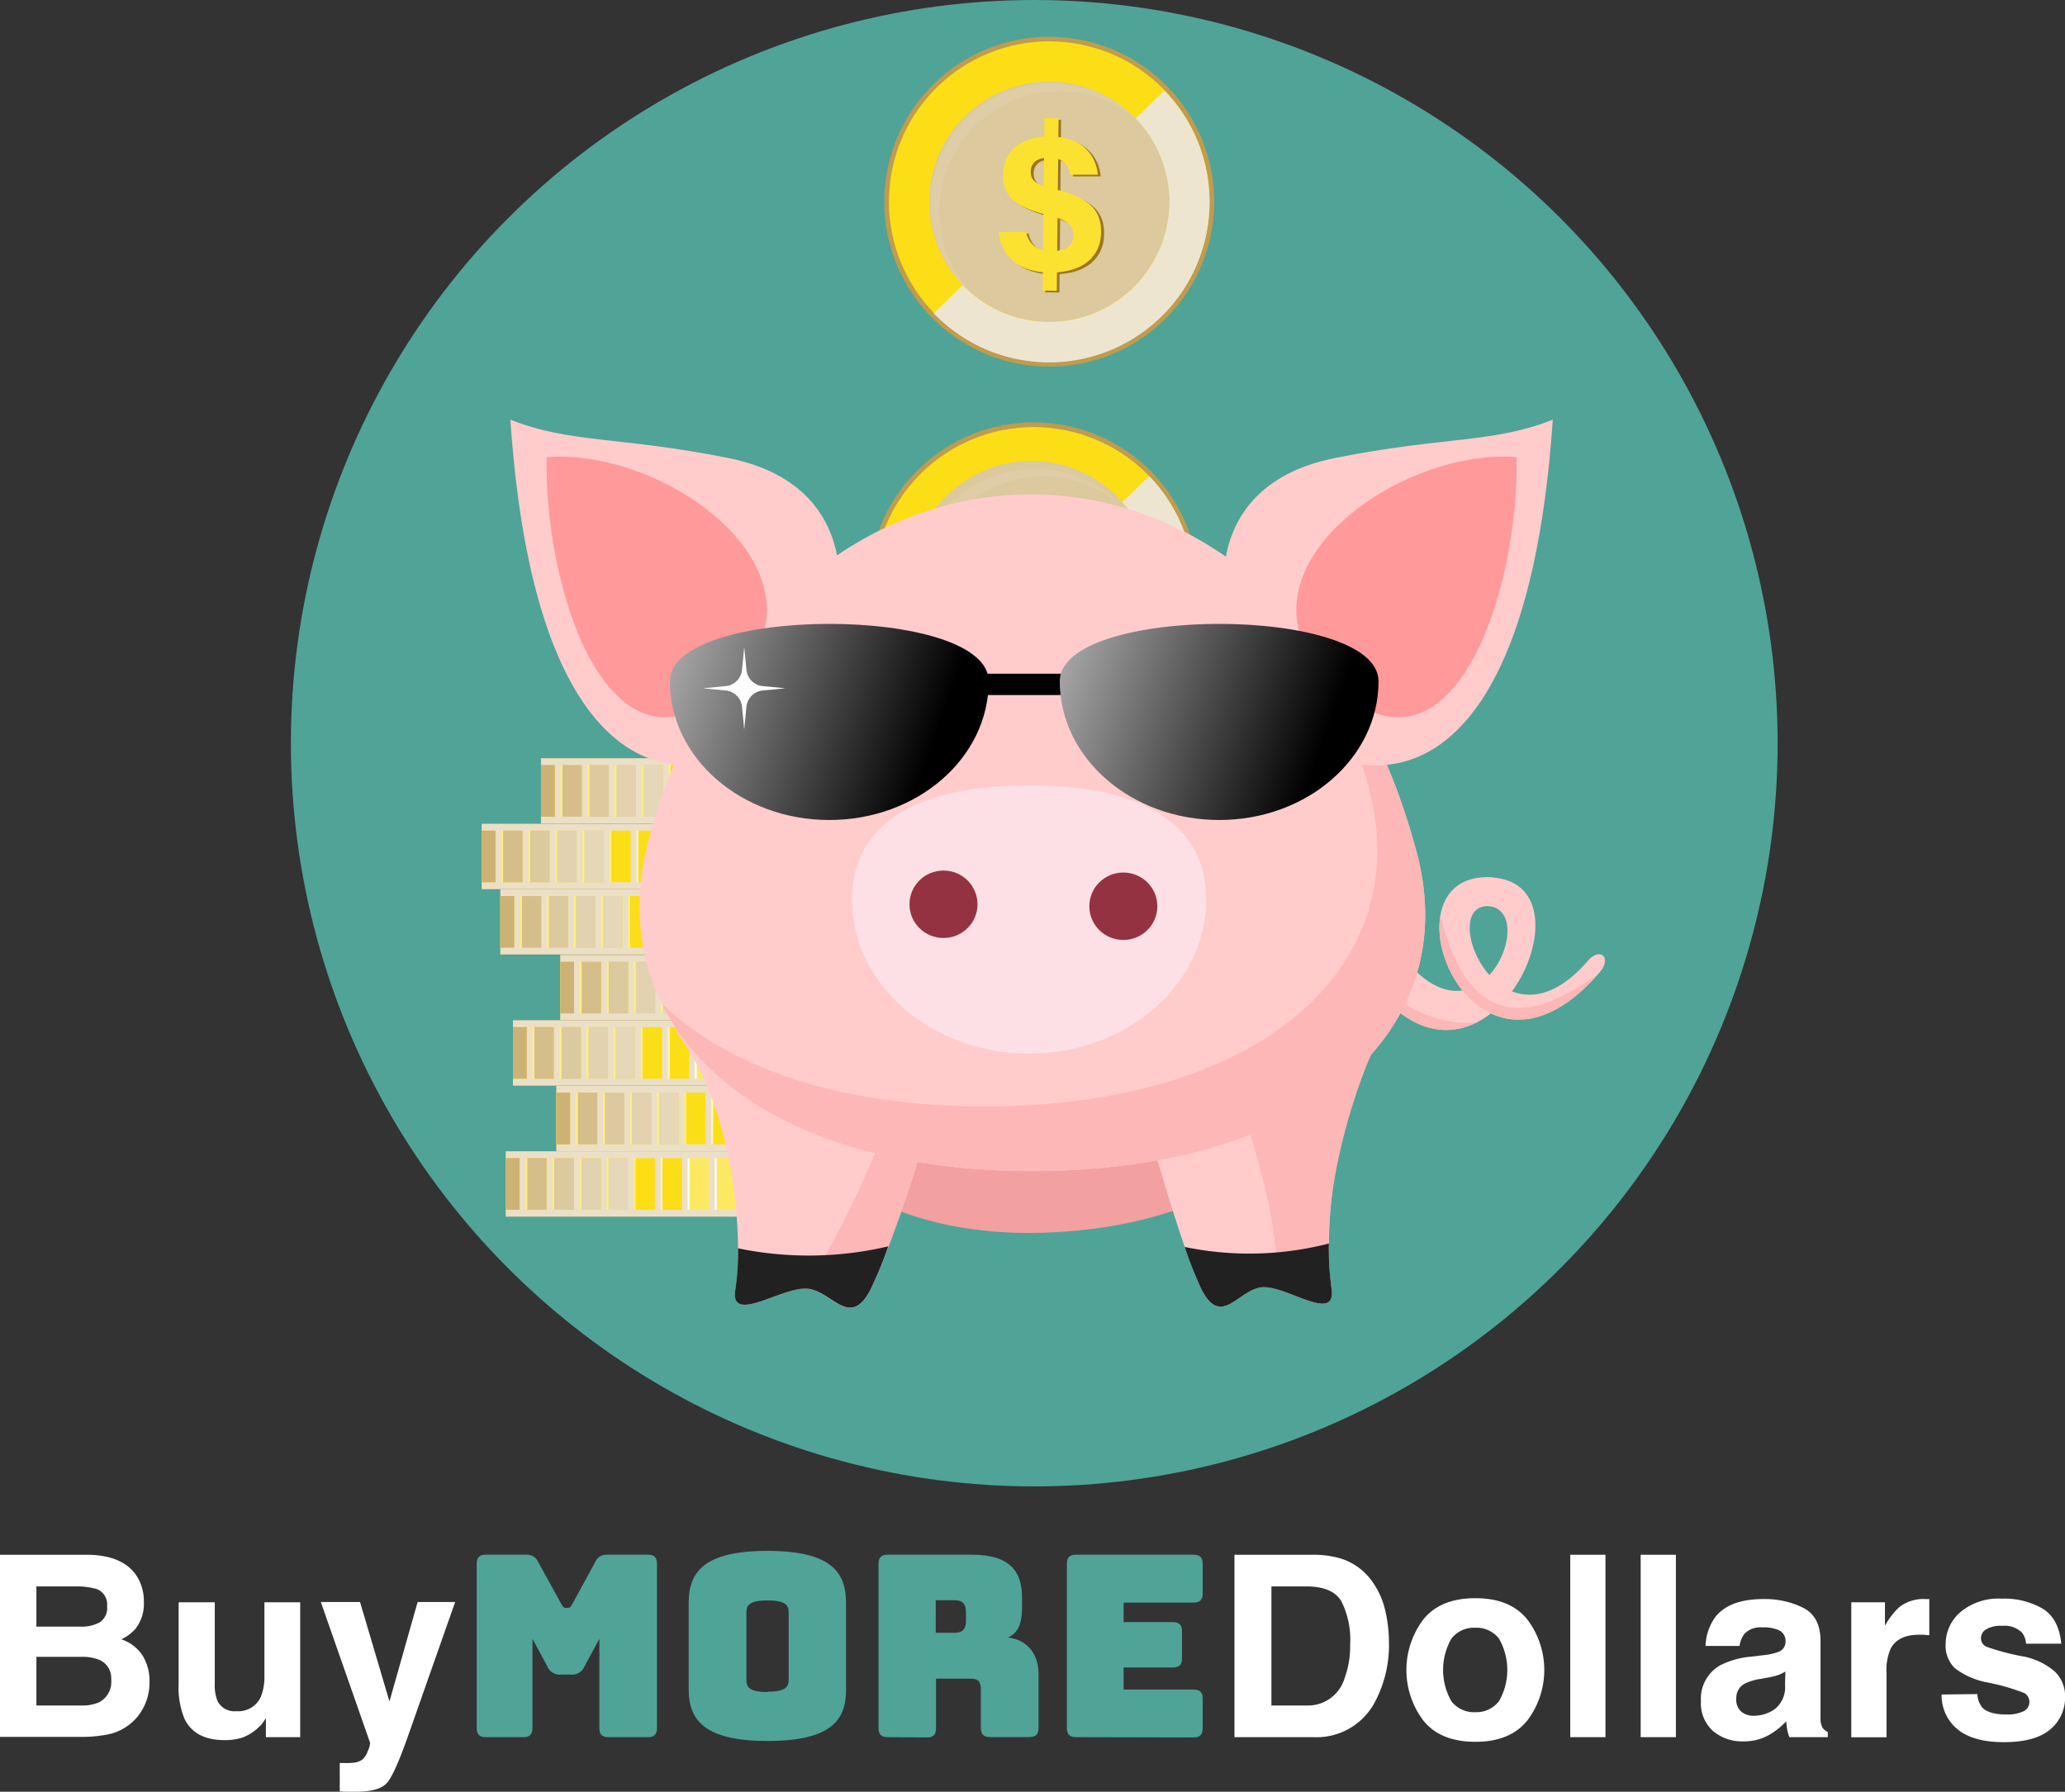 <svg xmlns="http://www.w3.org/2000/svg" xmlns:xlink="http://www.w3.org/1999/xlink" viewBox="0 0 293.26 254.51">
  <rect x="0" y="0" width="293.26" height="254.51" fill="#333333" stroke="none"/>
  <defs>
    <style>
      .cls-1 {
        isolation: isolate;
      }

      .cls-2 {
        fill: #50a397;
      }

      .cls-3 {
        fill: #bf9c4e;
      }

      .cls-4 {
        fill: #ebdfc6;
      }

      .cls-10, .cls-11, .cls-12, .cls-17, .cls-18, .cls-4, .cls-7, .cls-8, .cls-9 {
        mix-blend-mode: multiply;
      }

      .cls-5 {
        fill: #fcde16;
      }

      .cls-6 {
        fill: #fdeb73;
      }

      .cls-7 {
        fill: #e2d2b0;
      }

      .cls-8 {
        fill: #d5be8a;
      }

      .cls-9 {
        fill: #dcc99e;
      }

      .cls-10 {
        fill: #cdb275;
      }

      .cls-11 {
        fill: #e5d7b8;
      }

      .cls-12 {
        fill: #eee5d1;
      }

      .cls-13 {
        fill: #fde961;
      }

      .cls-13, .cls-14, .cls-16 {
        mix-blend-mode: overlay;
      }

      .cls-14 {
        fill: #fef6be;
      }

      .cls-15 {
        fill: #fff;
      }

      .cls-16 {
        fill: #fdee84;
      }

      .cls-17 {
        fill: #dfcda7;
      }

      .cls-19 {
        fill: #9b771e;
      }

      .cls-20, .cls-22, .cls-27 {
        fill: none;
      }

      .cls-20 {
        stroke: #9b771e;
      }

      .cls-20, .cls-22 {
        stroke-miterlimit: 10;
        stroke-width: 2px;
      }

      .cls-21 {
        fill: #fce230;
      }

      .cls-22 {
        stroke: #fce230;
      }

      .cls-23 {
        fill: #f2a0a0;
      }

      .cls-23, .cls-24, .cls-25, .cls-26, .cls-27, .cls-28, .cls-30, .cls-31, .cls-32 {
        fill-rule: evenodd;
      }

      .cls-24 {
        fill: #ffcccb;
      }

      .cls-25 {
        fill: #fcb7b6;
      }

      .cls-26 {
        fill: #212121;
      }

      .cls-27 {
        stroke: #6e3c41;
        stroke-linecap: round;
        stroke-linejoin: round;
        stroke-width: 2.4px;
      }

      .cls-28 {
        fill: #fce0e5;
      }

      .cls-29 {
        fill: #943241;
      }

      .cls-30 {
        fill: #ff999a;
      }

      .cls-31 {
        fill: url(#linear-gradient);
      }

      .cls-32 {
        fill: url(#linear-gradient-2);
      }
    </style>
    <linearGradient id="linear-gradient" x1="131.07" y1="86.85" x2="187.61" y2="106.68" gradientUnits="userSpaceOnUse">
      <stop offset="0" stop-color="#fff"/>
      <stop offset="1"/>
    </linearGradient>
    <linearGradient id="linear-gradient-2" x1="75.7" y1="86.85" x2="132.25" y2="106.68" xlink:href="#linear-gradient"/>
  </defs>
  <g class="cls-1">
    <g id="Layer_2" data-name="Layer 2">
      <g id="OBJECTS">
        <g>
          <circle class="cls-2" cx="146.88" cy="105.57" r="105.57"/>
          <g>
            <g>
              <g>
                <g>
                  <rect class="cls-3" x="76.83" y="107.71" width="47.27" height="9.28"/>
                  <rect class="cls-4" x="76.83" y="107.71" width="47.27" height="9.28"/>
                  <g>
                    <rect class="cls-5" x="87.56" y="108.68" width="2.76" height="7.33"/>
                    <rect class="cls-5" x="91.4" y="108.68" width="2.76" height="7.33"/>
                    <rect class="cls-5" x="95.24" y="108.68" width="2.76" height="7.33"/>
                    <rect class="cls-5" x="99.09" y="108.68" width="2.76" height="7.33"/>
                    <rect class="cls-5" x="79.87" y="108.68" width="2.76" height="7.33"/>
                    <rect class="cls-5" x="83.71" y="108.68" width="2.76" height="7.33"/>
                    <rect class="cls-5" x="76.83" y="108.68" width="1.96" height="7.33"/>
                    <rect class="cls-5" x="118.3" y="108.68" width="2.76" height="7.33"/>
                    <rect class="cls-5" x="122.15" y="108.68" width="1.96" height="7.33"/>
                    <rect class="cls-5" x="114.46" y="108.68" width="2.76" height="7.33"/>
                    <rect class="cls-6" x="106.77" y="108.68" width="2.76" height="7.33"/>
                    <rect class="cls-6" x="102.93" y="108.68" width="2.76" height="7.33"/>
                    <rect class="cls-5" x="110.62" y="108.68" width="2.76" height="7.33"/>
                  </g>
                  <rect class="cls-7" x="87.56" y="108.68" width="2.76" height="7.33"/>
                  <rect class="cls-8" x="79.87" y="108.68" width="2.76" height="7.33"/>
                  <rect class="cls-9" x="83.71" y="108.68" width="2.76" height="7.33"/>
                  <rect class="cls-10" x="76.83" y="108.68" width="1.96" height="7.33"/>
                  <rect class="cls-7" x="122.15" y="108.68" width="1.96" height="7.33"/>
                  <rect class="cls-11" x="91.4" y="108.68" width="2.76" height="7.33"/>
                </g>
                <rect class="cls-12" x="106.77" y="108.68" width="2.76" height="7.33"/>
                <rect class="cls-12" x="102.93" y="108.68" width="2.76" height="7.33"/>
                <rect class="cls-13" x="106.77" y="108.68" width="2.76" height="7.33"/>
                <rect class="cls-13" x="102.93" y="108.68" width="2.76" height="7.33"/>
                <rect class="cls-12" x="110.62" y="108.68" width="2.76" height="7.33"/>
                <rect class="cls-13" x="110.62" y="108.68" width="2.76" height="7.33"/>
              </g>
              <rect class="cls-14" x="98.81" y="108.68" width="0.27" height="7.33"/>
              <rect class="cls-15" x="102.65" y="108.68" width="0.27" height="7.33"/>
              <rect class="cls-15" x="106.5" y="108.68" width="0.27" height="7.33"/>
              <rect class="cls-15" x="110.34" y="108.68" width="0.27" height="7.33"/>
              <rect class="cls-14" x="114.18" y="108.68" width="0.27" height="7.33"/>
              <rect class="cls-16" x="118.03" y="108.68" width="0.27" height="7.33"/>
              <rect class="cls-16" x="121.87" y="108.68" width="0.27" height="7.33"/>
              <rect class="cls-16" x="91.12" y="108.68" width="0.27" height="7.33"/>
              <rect class="cls-16" x="87.28" y="108.68" width="0.27" height="7.33"/>
              <rect class="cls-16" x="94.97" y="108.68" width="0.27" height="7.33"/>
              <rect class="cls-16" x="83.44" y="108.68" width="0.27" height="7.33"/>
              <rect class="cls-16" x="79.59" y="108.68" width="0.27" height="7.33"/>
            </g>
            <g>
              <g>
                <g>
                  <rect class="cls-3" x="68.41" y="117.02" width="47.27" height="9.28"/>
                  <rect class="cls-4" x="68.41" y="117.02" width="47.27" height="9.28"/>
                  <g>
                    <rect class="cls-5" x="79.13" y="117.99" width="2.76" height="7.33"/>
                    <rect class="cls-5" x="82.98" y="117.99" width="2.76" height="7.33"/>
                    <rect class="cls-5" x="86.82" y="117.99" width="2.76" height="7.33"/>
                    <rect class="cls-5" x="90.66" y="117.99" width="2.76" height="7.33"/>
                    <rect class="cls-5" x="71.45" y="117.99" width="2.76" height="7.33"/>
                    <rect class="cls-5" x="75.29" y="117.99" width="2.76" height="7.33"/>
                    <rect class="cls-5" x="68.41" y="117.99" width="1.96" height="7.33"/>
                    <rect class="cls-5" x="109.88" y="117.99" width="2.76" height="7.33"/>
                    <rect class="cls-5" x="113.72" y="117.99" width="1.96" height="7.33"/>
                    <rect class="cls-5" x="106.04" y="117.99" width="2.76" height="7.33"/>
                    <rect class="cls-6" x="98.35" y="117.99" width="2.76" height="7.33"/>
                    <rect class="cls-6" x="94.51" y="117.99" width="2.76" height="7.33"/>
                    <rect class="cls-5" x="102.19" y="117.99" width="2.76" height="7.33"/>
                  </g>
                  <rect class="cls-7" x="79.13" y="117.99" width="2.76" height="7.33"/>
                  <rect class="cls-8" x="71.45" y="117.99" width="2.76" height="7.33"/>
                  <rect class="cls-9" x="75.29" y="117.99" width="2.76" height="7.33"/>
                  <rect class="cls-10" x="68.41" y="117.99" width="1.96" height="7.33"/>
                  <rect class="cls-7" x="113.72" y="117.99" width="1.96" height="7.33"/>
                  <rect class="cls-11" x="82.98" y="117.99" width="2.76" height="7.33"/>
                </g>
                <rect class="cls-12" x="98.35" y="117.99" width="2.76" height="7.33"/>
                <rect class="cls-12" x="94.51" y="117.99" width="2.76" height="7.33"/>
                <rect class="cls-13" x="98.35" y="117.99" width="2.76" height="7.33"/>
                <rect class="cls-13" x="94.51" y="117.99" width="2.76" height="7.33"/>
                <rect class="cls-12" x="102.19" y="117.99" width="2.76" height="7.33"/>
                <rect class="cls-13" x="102.19" y="117.99" width="2.76" height="7.33"/>
              </g>
              <rect class="cls-14" x="90.39" y="117.99" width="0.27" height="7.33"/>
              <rect class="cls-15" x="94.23" y="117.99" width="0.27" height="7.33"/>
              <rect class="cls-15" x="98.08" y="117.99" width="0.27" height="7.33"/>
              <rect class="cls-15" x="101.92" y="117.99" width="0.27" height="7.33"/>
              <rect class="cls-14" x="105.76" y="117.99" width="0.27" height="7.33"/>
              <rect class="cls-16" x="109.6" y="117.99" width="0.27" height="7.33"/>
              <rect class="cls-16" x="113.45" y="117.99" width="0.27" height="7.33"/>
              <rect class="cls-16" x="82.7" y="117.99" width="0.27" height="7.33"/>
              <rect class="cls-16" x="78.86" y="117.99" width="0.27" height="7.33"/>
              <rect class="cls-16" x="86.55" y="117.99" width="0.27" height="7.33"/>
              <rect class="cls-16" x="75.02" y="117.99" width="0.27" height="7.33"/>
              <rect class="cls-16" x="71.17" y="117.99" width="0.27" height="7.33"/>
            </g>
            <g>
              <g>
                <g>
                  <rect class="cls-3" x="71.06" y="126.3" width="47.27" height="9.28"/>
                  <rect class="cls-4" x="71.06" y="126.3" width="47.27" height="9.28"/>
                  <g>
                    <rect class="cls-5" x="81.79" y="127.28" width="2.76" height="7.33"/>
                    <rect class="cls-5" x="85.63" y="127.28" width="2.76" height="7.33"/>
                    <rect class="cls-5" x="89.47" y="127.28" width="2.76" height="7.33"/>
                    <rect class="cls-5" x="93.32" y="127.28" width="2.76" height="7.33"/>
                    <rect class="cls-5" x="74.1" y="127.28" width="2.76" height="7.33"/>
                    <rect class="cls-5" x="77.94" y="127.28" width="2.76" height="7.33"/>
                    <rect class="cls-5" x="71.06" y="127.28" width="1.96" height="7.33"/>
                    <rect class="cls-5" x="112.53" y="127.28" width="2.76" height="7.33"/>
                    <rect class="cls-5" x="116.38" y="127.28" width="1.96" height="7.33"/>
                    <rect class="cls-5" x="108.69" y="127.28" width="2.76" height="7.33"/>
                    <rect class="cls-6" x="101" y="127.28" width="2.76" height="7.33"/>
                    <rect class="cls-6" x="97.16" y="127.28" width="2.76" height="7.33"/>
                    <rect class="cls-5" x="104.85" y="127.28" width="2.76" height="7.33"/>
                  </g>
                  <rect class="cls-7" x="81.79" y="127.28" width="2.76" height="7.33"/>
                  <rect class="cls-8" x="74.1" y="127.28" width="2.76" height="7.33"/>
                  <rect class="cls-9" x="77.94" y="127.28" width="2.76" height="7.33"/>
                  <rect class="cls-10" x="71.06" y="127.28" width="1.96" height="7.33"/>
                  <rect class="cls-7" x="116.38" y="127.28" width="1.96" height="7.33"/>
                  <rect class="cls-11" x="85.63" y="127.28" width="2.76" height="7.33"/>
                </g>
                <rect class="cls-12" x="101" y="127.28" width="2.76" height="7.33"/>
                <rect class="cls-12" x="97.16" y="127.28" width="2.76" height="7.33"/>
                <rect class="cls-13" x="101" y="127.28" width="2.76" height="7.33"/>
                <rect class="cls-13" x="97.16" y="127.28" width="2.76" height="7.33"/>
                <rect class="cls-12" x="104.85" y="127.28" width="2.76" height="7.33"/>
                <rect class="cls-13" x="104.85" y="127.28" width="2.76" height="7.33"/>
              </g>
              <rect class="cls-14" x="93.04" y="127.28" width="0.27" height="7.33"/>
              <rect class="cls-15" x="96.88" y="127.28" width="0.27" height="7.33"/>
              <rect class="cls-15" x="100.73" y="127.28" width="0.27" height="7.33"/>
              <rect class="cls-15" x="104.57" y="127.28" width="0.27" height="7.33"/>
              <rect class="cls-14" x="108.41" y="127.28" width="0.27" height="7.33"/>
              <rect class="cls-16" x="112.26" y="127.28" width="0.27" height="7.33"/>
              <rect class="cls-16" x="116.1" y="127.28" width="0.27" height="7.33"/>
              <rect class="cls-16" x="85.35" y="127.28" width="0.27" height="7.33"/>
              <rect class="cls-16" x="81.51" y="127.28" width="0.27" height="7.33"/>
              <rect class="cls-16" x="89.2" y="127.28" width="0.27" height="7.33"/>
              <rect class="cls-16" x="77.67" y="127.28" width="0.27" height="7.33"/>
              <rect class="cls-16" x="73.82" y="127.28" width="0.27" height="7.33"/>
            </g>
            <g>
              <g>
                <g>
                  <rect class="cls-3" x="79.56" y="135.65" width="47.27" height="9.28"/>
                  <rect class="cls-4" x="79.56" y="135.65" width="47.27" height="9.28"/>
                  <g>
                    <rect class="cls-5" x="90.28" y="136.62" width="2.76" height="7.33"/>
                    <rect class="cls-5" x="94.13" y="136.62" width="2.76" height="7.33"/>
                    <rect class="cls-5" x="97.97" y="136.62" width="2.76" height="7.33"/>
                    <rect class="cls-5" x="101.81" y="136.62" width="2.76" height="7.33"/>
                    <rect class="cls-5" x="82.6" y="136.62" width="2.76" height="7.33"/>
                    <rect class="cls-5" x="86.44" y="136.62" width="2.76" height="7.33"/>
                    <rect class="cls-5" x="79.56" y="136.62" width="1.96" height="7.33"/>
                    <rect class="cls-5" x="121.03" y="136.62" width="2.76" height="7.33"/>
                    <rect class="cls-5" x="124.87" y="136.62" width="1.96" height="7.33"/>
                    <rect class="cls-5" x="117.19" y="136.62" width="2.76" height="7.33"/>
                    <rect class="cls-6" x="109.5" y="136.62" width="2.76" height="7.33"/>
                    <rect class="cls-6" x="105.66" y="136.62" width="2.76" height="7.33"/>
                    <rect class="cls-5" x="113.34" y="136.62" width="2.76" height="7.33"/>
                  </g>
                  <rect class="cls-7" x="90.28" y="136.62" width="2.76" height="7.33"/>
                  <rect class="cls-8" x="82.6" y="136.62" width="2.76" height="7.33"/>
                  <rect class="cls-9" x="86.44" y="136.62" width="2.76" height="7.33"/>
                  <rect class="cls-10" x="79.56" y="136.62" width="1.96" height="7.33"/>
                  <rect class="cls-7" x="124.87" y="136.62" width="1.96" height="7.33"/>
                  <rect class="cls-11" x="94.13" y="136.62" width="2.76" height="7.33"/>
                </g>
                <rect class="cls-12" x="109.5" y="136.62" width="2.76" height="7.33"/>
                <rect class="cls-12" x="105.66" y="136.62" width="2.76" height="7.33"/>
                <rect class="cls-13" x="109.5" y="136.62" width="2.76" height="7.33"/>
                <rect class="cls-13" x="105.66" y="136.62" width="2.76" height="7.33"/>
                <rect class="cls-12" x="113.34" y="136.62" width="2.76" height="7.33"/>
                <rect class="cls-13" x="113.34" y="136.62" width="2.76" height="7.33"/>
              </g>
              <rect class="cls-14" x="101.54" y="136.62" width="0.27" height="7.33"/>
              <rect class="cls-15" x="105.38" y="136.62" width="0.27" height="7.33"/>
              <rect class="cls-15" x="109.22" y="136.62" width="0.27" height="7.33"/>
              <rect class="cls-15" x="113.07" y="136.62" width="0.27" height="7.33"/>
              <rect class="cls-14" x="116.91" y="136.62" width="0.27" height="7.33"/>
              <rect class="cls-16" x="120.75" y="136.62" width="0.27" height="7.33"/>
              <rect class="cls-16" x="124.6" y="136.62" width="0.27" height="7.33"/>
              <rect class="cls-16" x="93.85" y="136.62" width="0.27" height="7.33"/>
              <rect class="cls-16" x="90.01" y="136.62" width="0.27" height="7.33"/>
              <rect class="cls-16" x="97.69" y="136.62" width="0.27" height="7.33"/>
              <rect class="cls-16" x="86.17" y="136.62" width="0.27" height="7.33"/>
              <rect class="cls-16" x="82.32" y="136.62" width="0.27" height="7.33"/>
            </g>
            <g>
              <g>
                <g>
                  <rect class="cls-3" x="72.85" y="144.93" width="47.27" height="9.28"/>
                  <rect class="cls-4" x="72.85" y="144.93" width="47.27" height="9.28"/>
                  <g>
                    <rect class="cls-5" x="83.58" y="145.9" width="2.76" height="7.33"/>
                    <rect class="cls-5" x="87.42" y="145.9" width="2.76" height="7.33"/>
                    <rect class="cls-5" x="91.26" y="145.9" width="2.76" height="7.33"/>
                    <rect class="cls-5" x="95.11" y="145.9" width="2.76" height="7.33"/>
                    <rect class="cls-5" x="75.89" y="145.9" width="2.76" height="7.33"/>
                    <rect class="cls-5" x="79.73" y="145.9" width="2.76" height="7.33"/>
                    <rect class="cls-5" x="72.85" y="145.9" width="1.96" height="7.33"/>
                    <rect class="cls-5" x="114.32" y="145.9" width="2.76" height="7.33"/>
                    <rect class="cls-5" x="118.17" y="145.9" width="1.96" height="7.33"/>
                    <rect class="cls-5" x="110.48" y="145.9" width="2.76" height="7.33"/>
                    <rect class="cls-6" x="102.79" y="145.9" width="2.76" height="7.33"/>
                    <rect class="cls-6" x="98.95" y="145.9" width="2.76" height="7.33"/>
                    <rect class="cls-5" x="106.64" y="145.9" width="2.76" height="7.33"/>
                  </g>
                  <rect class="cls-7" x="83.58" y="145.9" width="2.76" height="7.33"/>
                  <rect class="cls-8" x="75.89" y="145.9" width="2.76" height="7.33"/>
                  <rect class="cls-9" x="79.73" y="145.9" width="2.76" height="7.33"/>
                  <rect class="cls-10" x="72.85" y="145.9" width="1.96" height="7.33"/>
                  <rect class="cls-7" x="118.17" y="145.9" width="1.96" height="7.33"/>
                  <rect class="cls-11" x="87.42" y="145.9" width="2.76" height="7.33"/>
                </g>
                <rect class="cls-12" x="102.79" y="145.9" width="2.76" height="7.33"/>
                <rect class="cls-12" x="98.95" y="145.9" width="2.76" height="7.33"/>
                <rect class="cls-13" x="102.79" y="145.9" width="2.76" height="7.33"/>
                <rect class="cls-13" x="98.95" y="145.9" width="2.76" height="7.33"/>
                <rect class="cls-12" x="106.64" y="145.9" width="2.76" height="7.33"/>
                <rect class="cls-13" x="106.64" y="145.9" width="2.76" height="7.33"/>
              </g>
              <rect class="cls-14" x="94.83" y="145.9" width="0.27" height="7.33"/>
              <rect class="cls-15" x="98.67" y="145.9" width="0.27" height="7.33"/>
              <rect class="cls-15" x="102.52" y="145.9" width="0.27" height="7.33"/>
              <rect class="cls-15" x="106.36" y="145.9" width="0.27" height="7.33"/>
              <rect class="cls-14" x="110.2" y="145.9" width="0.27" height="7.33"/>
              <rect class="cls-16" x="114.05" y="145.9" width="0.27" height="7.33"/>
              <rect class="cls-16" x="117.89" y="145.9" width="0.27" height="7.33"/>
              <rect class="cls-16" x="87.14" y="145.9" width="0.27" height="7.33"/>
              <rect class="cls-16" x="83.3" y="145.9" width="0.27" height="7.33"/>
              <rect class="cls-16" x="90.99" y="145.9" width="0.27" height="7.33"/>
              <rect class="cls-16" x="79.46" y="145.9" width="0.27" height="7.33"/>
              <rect class="cls-16" x="75.61" y="145.9" width="0.27" height="7.33"/>
            </g>
            <g>
              <g>
                <g>
                  <rect class="cls-3" x="79.01" y="154.24" width="47.27" height="9.28"/>
                  <rect class="cls-4" x="79.01" y="154.24" width="47.27" height="9.28"/>
                  <g>
                    <rect class="cls-5" x="89.74" y="155.21" width="2.76" height="7.33"/>
                    <rect class="cls-5" x="93.59" y="155.21" width="2.76" height="7.33"/>
                    <rect class="cls-5" x="97.43" y="155.21" width="2.76" height="7.33"/>
                    <rect class="cls-5" x="101.27" y="155.21" width="2.76" height="7.33"/>
                    <rect class="cls-5" x="82.06" y="155.21" width="2.76" height="7.33"/>
                    <rect class="cls-5" x="85.9" y="155.21" width="2.76" height="7.33"/>
                    <rect class="cls-5" x="79.01" y="155.21" width="1.96" height="7.33"/>
                    <rect class="cls-5" x="120.49" y="155.21" width="2.76" height="7.33"/>
                    <rect class="cls-5" x="124.33" y="155.21" width="1.96" height="7.33"/>
                    <rect class="cls-5" x="116.64" y="155.21" width="2.76" height="7.33"/>
                    <rect class="cls-6" x="108.96" y="155.21" width="2.76" height="7.33"/>
                    <rect class="cls-6" x="105.12" y="155.21" width="2.76" height="7.33"/>
                    <rect class="cls-5" x="112.8" y="155.21" width="2.76" height="7.33"/>
                  </g>
                  <rect class="cls-7" x="89.74" y="155.21" width="2.76" height="7.33"/>
                  <rect class="cls-8" x="82.06" y="155.21" width="2.76" height="7.33"/>
                  <rect class="cls-9" x="85.9" y="155.21" width="2.76" height="7.33"/>
                  <rect class="cls-10" x="79.01" y="155.21" width="1.96" height="7.33"/>
                  <rect class="cls-7" x="124.33" y="155.21" width="1.96" height="7.33"/>
                  <rect class="cls-11" x="93.59" y="155.21" width="2.76" height="7.33"/>
                </g>
                <rect class="cls-12" x="108.96" y="155.21" width="2.76" height="7.33"/>
                <rect class="cls-12" x="105.12" y="155.21" width="2.76" height="7.33"/>
                <rect class="cls-13" x="108.96" y="155.21" width="2.76" height="7.33"/>
                <rect class="cls-13" x="105.12" y="155.21" width="2.76" height="7.33"/>
                <rect class="cls-12" x="112.8" y="155.21" width="2.76" height="7.33"/>
                <rect class="cls-13" x="112.8" y="155.21" width="2.76" height="7.33"/>
              </g>
              <rect class="cls-14" x="101" y="155.21" width="0.27" height="7.33"/>
              <rect class="cls-15" x="104.84" y="155.21" width="0.27" height="7.33"/>
              <rect class="cls-15" x="108.68" y="155.21" width="0.27" height="7.33"/>
              <rect class="cls-15" x="112.53" y="155.21" width="0.27" height="7.33"/>
              <rect class="cls-14" x="116.37" y="155.21" width="0.27" height="7.33"/>
              <rect class="cls-16" x="120.21" y="155.21" width="0.27" height="7.33"/>
              <rect class="cls-16" x="124.06" y="155.21" width="0.27" height="7.33"/>
              <rect class="cls-16" x="93.31" y="155.21" width="0.27" height="7.33"/>
              <rect class="cls-16" x="89.47" y="155.21" width="0.27" height="7.33"/>
              <rect class="cls-16" x="97.15" y="155.21" width="0.27" height="7.33"/>
              <rect class="cls-16" x="85.62" y="155.21" width="0.27" height="7.33"/>
              <rect class="cls-16" x="81.78" y="155.21" width="0.27" height="7.33"/>
            </g>
            <g>
              <g>
                <g>
                  <rect class="cls-3" x="71.83" y="163.54" width="47.27" height="9.28"/>
                  <rect class="cls-4" x="71.83" y="163.54" width="47.27" height="9.28"/>
                  <g>
                    <rect class="cls-5" x="82.56" y="164.51" width="2.76" height="7.33"/>
                    <rect class="cls-5" x="86.4" y="164.51" width="2.76" height="7.33"/>
                    <rect class="cls-5" x="90.25" y="164.51" width="2.76" height="7.33"/>
                    <rect class="cls-5" x="94.09" y="164.51" width="2.76" height="7.33"/>
                    <rect class="cls-5" x="74.87" y="164.51" width="2.76" height="7.33"/>
                    <rect class="cls-5" x="78.72" y="164.51" width="2.76" height="7.33"/>
                    <rect class="cls-5" x="71.83" y="164.51" width="1.96" height="7.33"/>
                    <rect class="cls-5" x="113.31" y="164.51" width="2.76" height="7.33"/>
                    <rect class="cls-5" x="117.15" y="164.51" width="1.96" height="7.33"/>
                    <rect class="cls-5" x="109.46" y="164.51" width="2.76" height="7.33"/>
                    <rect class="cls-6" x="101.78" y="164.51" width="2.76" height="7.33"/>
                    <rect class="cls-6" x="97.93" y="164.51" width="2.76" height="7.33"/>
                    <rect class="cls-5" x="105.62" y="164.51" width="2.76" height="7.33"/>
                  </g>
                  <rect class="cls-7" x="82.56" y="164.51" width="2.76" height="7.33"/>
                  <rect class="cls-8" x="74.87" y="164.51" width="2.76" height="7.33"/>
                  <rect class="cls-9" x="78.72" y="164.51" width="2.76" height="7.33"/>
                  <rect class="cls-10" x="71.83" y="164.51" width="1.96" height="7.33"/>
                  <rect class="cls-7" x="117.15" y="164.51" width="1.96" height="7.33"/>
                  <rect class="cls-11" x="86.4" y="164.51" width="2.76" height="7.33"/>
                </g>
                <rect class="cls-12" x="101.78" y="164.51" width="2.76" height="7.33"/>
                <rect class="cls-12" x="97.93" y="164.51" width="2.76" height="7.33"/>
                <rect class="cls-13" x="101.78" y="164.51" width="2.76" height="7.33"/>
                <rect class="cls-13" x="97.93" y="164.51" width="2.76" height="7.33"/>
                <rect class="cls-12" x="105.62" y="164.51" width="2.76" height="7.33"/>
                <rect class="cls-13" x="105.62" y="164.51" width="2.76" height="7.33"/>
              </g>
              <rect class="cls-14" x="93.81" y="164.51" width="0.27" height="7.33"/>
              <rect class="cls-15" x="97.66" y="164.51" width="0.27" height="7.33"/>
              <rect class="cls-15" x="101.5" y="164.51" width="0.27" height="7.33"/>
              <rect class="cls-15" x="105.34" y="164.51" width="0.27" height="7.33"/>
              <rect class="cls-14" x="109.19" y="164.51" width="0.27" height="7.33"/>
              <rect class="cls-16" x="113.03" y="164.51" width="0.27" height="7.33"/>
              <rect class="cls-16" x="116.87" y="164.51" width="0.27" height="7.33"/>
              <rect class="cls-16" x="86.13" y="164.51" width="0.27" height="7.33"/>
              <rect class="cls-16" x="82.28" y="164.51" width="0.27" height="7.33"/>
              <rect class="cls-16" x="89.97" y="164.51" width="0.27" height="7.33"/>
              <rect class="cls-16" x="78.44" y="164.51" width="0.27" height="7.33"/>
              <rect class="cls-16" x="74.6" y="164.51" width="0.27" height="7.33"/>
            </g>
          </g>
          <g>
            <circle class="cls-3" cx="146.8" cy="83.42" r="23.43" transform="translate(46.59 219.32) rotate(-83.2)"/>
            <circle class="cls-5" cx="146.8" cy="83.42" r="22.77" transform="translate(35.44 210.35) rotate(-78.34)"/>
            <path class="cls-12" d="M163.2,67.62l-4.12,4a17.05,17.05,0,1,1-24.55,23.67l-4.12,4A22.77,22.77,0,0,0,163.2,67.62Z"/>
            <circle class="cls-9" cx="146.8" cy="83.42" r="17.05" transform="matrix(0.16, -0.99, 0.99, 0.16, 40.41, 214.54)"/>
            <path class="cls-17" d="M131.21,84.78a17,17,0,0,1,27.9-13.16,17.05,17.05,0,1,0-23.15,25A17,17,0,0,1,131.21,84.78Z"/>
            <path class="cls-13" d="M159.32,71.84a17.05,17.05,0,0,1-24.1,24.1,17.05,17.05,0,1,0,24.1-24.1Z"/>
          </g>
          <g>
            <g>
              <circle class="cls-3" cx="149" cy="28.65" r="23.43" transform="translate(102.92 173.21) rotate(-83.2)"/>
              <circle class="cls-5" cx="149" cy="28.65" r="22.77" transform="translate(90.84 168.78) rotate(-78.34)"/>
              <path class="cls-12" d="M165.39,12.84l-4.12,4a17.05,17.05,0,1,1-24.55,23.67l-4.12,4a22.77,22.77,0,1,0,32.79-31.61Z"/>
              <circle class="cls-9" cx="149" cy="28.65" r="17.05" transform="translate(96.28 170.92) rotate(-80.55)"/>
              <path class="cls-17" d="M133.4,30a17.06,17.06,0,0,1,27.9-13.16,17.05,17.05,0,1,0-23.15,25A17,17,0,0,1,133.4,30Z"/>
              <path class="cls-13" d="M161.51,17.07a17,17,0,0,1-24.09,24.09,17,17,0,1,0,24.09-24.09Z"/>
            </g>
            <g>
              <g class="cls-18">
                <path class="cls-19" d="M146.08,33.18c.41,1.88,1.7,2.71,3.77,2.71s3-.86,3-2.23c0-1.53-.87-2.19-3.93-2.94-4.87-1.2-6.07-3.06-6.07-5.59,0-3.28,2.33-5.5,6.57-5.5,4.75,0,6.64,2.68,6.9,5.43h-3.9c-.18-1.16-.79-2.41-3.1-2.41-1.57,0-2.52.68-2.52,2s.76,1.84,3.65,2.54c5.21,1.29,6.35,3.32,6.35,6,0,3.42-2.48,5.78-7.2,5.78-4.55,0-6.94-2.35-7.37-5.77Z"/>
                <line class="cls-20" x1="149.69" y1="17.02" x2="149.45" y2="41.54"/>
              </g>
              <g>
                <path class="cls-21" d="M145.72,32.93c.4,1.89,1.69,2.72,3.77,2.72s2.94-.86,2.94-2.23c0-1.53-.86-2.2-3.92-2.94-4.87-1.2-6.07-3.06-6.07-5.6,0-3.27,2.33-5.49,6.57-5.49,4.75,0,6.64,2.68,6.9,5.42H152c-.19-1.15-.8-2.41-3.1-2.41-1.57,0-2.52.68-2.52,2s.76,1.83,3.65,2.54c5.2,1.28,6.34,3.32,6.34,6,0,3.43-2.47,5.78-7.2,5.78-4.54,0-6.93-2.34-7.36-5.77Z"/>
                <line class="cls-22" x1="149.33" y1="16.78" x2="149.08" y2="41.29"/>
              </g>
            </g>
          </g>
          <path class="cls-23" d="M110.44,107.83c-16,3-17.68,69.91,39,67.23,41.93-2,54.55-37,36.14-58.67-10.76-12.68-28.33-11.49-39.42,0C138.87,124,122.09,105.63,110.44,107.83Z"/>
          <g>
            <path class="cls-24" d="M123.61,183.2c4-7.69,13.66-41.13,19.78-69.14-7-4.51-39.71,27.57-47.32,32.64,8,10.12,9.62,28.76,8.36,36.5-.8,4.91,6.27-.19,9.95-.16S120.59,189,123.61,183.2Z"/>
            <path class="cls-25" d="M123.61,183.2c3-5.79,17.35-44.85,12.3-58.41-6.55,29.14-12.78,43.94-21.43,58.26C118.05,183.19,120.62,189,123.61,183.2Z"/>
            <path class="cls-26" d="M123.61,183.2a58.09,58.09,0,0,0,2.54-6.16,49.47,49.47,0,0,1-21.34.28,37.59,37.59,0,0,1-.38,5.88c-.8,4.91,6.27-.19,9.95-.16S120.59,189,123.61,183.2Z"/>
          </g>
          <g>
            <path class="cls-24" d="M170.56,183c-3.84-7.82-13.19-41.85-19.1-70.35,6.75-4.59,38.35,28.05,45.7,33.21-7.73,10.3-9.29,29.26-8.07,37.14.77,5-6.06-.19-9.61-.16S173.48,188.92,170.56,183Z"/>
            <path class="cls-25" d="M189.09,183c.64,4.18-4,1.24-7.64.18.38-19.45-14-47.32-18.61-55.49,10.22,14.77,21.44,19,32.11,21.63C193.9,151.4,186.86,168.55,189.09,183Z"/>
            <path class="cls-26" d="M170.56,183a57.17,57.17,0,0,1-2.31-5.87,45.3,45.3,0,0,0,20.47-.49,41.13,41.13,0,0,0,.37,6.36c.77,5-6.06-.19-9.61-.16S173.48,188.92,170.56,183Z"/>
          </g>
          <g>
            <path class="cls-24" d="M211.38,124.6a2.06,2.06,0,1,1-.06,4.11c-7.29-.12,1.8,22.12,14.2,7.75,1.76-2,3.42-.39,1.65,1.66C209.1,159.06,195.61,124.35,211.38,124.6Z"/>
            <path class="cls-24" d="M192,135.46c-1.31-2.36,3.26-6,4.58-3.62,12,21.26,22.46-2.07,15-3.11-1.23-.17-2.28-.61-2.26-2.1a2.06,2.06,0,0,1,2.09-2C228.69,124.88,208.65,165,192,135.46Z"/>
            <path class="cls-25" d="M226.91,138.41c-13.17,14.92-23.84.34-22.35-8.36a1.05,1.05,0,0,0,.05.19c4.94,19.77,16.78,12,22.28,8.14Z"/>
            <path class="cls-25" d="M209.8,145.19c-4.32,2.22-9.8,1.49-15.16-5.69a1.79,1.79,0,0,1,.32.18C199.56,143.12,204.7,145.9,209.8,145.19Z"/>
          </g>
          <g>
            <path class="cls-24" d="M201.15,120.92c6.88,25.46-15.1,45.43-54.57,45.43-40.42,0-61.5-21.24-54.39-47.35C109.67,54.84,182.66,52.44,201.15,120.92Z"/>
            <path class="cls-25" d="M201.15,120.92c6.88,25.46-15.1,45.43-54.57,45.43-27.15,0-45.57-9.58-52.59-23.79,9.36,9,25,14.61,45.8,14.61,39.46,0,61.44-20,54.56-45.43a87.31,87.31,0,0,0-9.94-23.45C191.58,96.39,197.46,107.23,201.15,120.92Z"/>
            <path class="cls-27" d="M134.5,96c-2.23-4.38-9.65-4.38-11.88,0"/>
            <path class="cls-27" d="M158.67,96c2.23-4.38,9.65-4.38,11.88,0"/>
            <path class="cls-28" d="M146.14,111.56c13.89,0,25.15,4.16,25.15,16.24S160,149.66,146.14,149.66,121,139.87,121,127.8,132.25,111.56,146.14,111.56Z"/>
            <ellipse class="cls-29" cx="133.99" cy="128.45" rx="4.83" ry="4.79"/>
            <ellipse class="cls-29" cx="159.53" cy="128.73" rx="4.83" ry="4.79"/>
            <path class="cls-24" d="M220.52,59.61c-4.39,64.83-35.36,51.16-42.47,38.52-6.58-11.7-7.61-29.28,11.62-33.09C205.27,61.94,212,63,220.52,59.61Z"/>
            <path class="cls-30" d="M215.37,64.93c.39,19.1-9,47.29-25.26,33.11C172.43,82.61,197.64,63.58,215.37,64.93Z"/>
            <path class="cls-24" d="M72.48,59.61c4.39,64.83,35.36,51.16,42.47,38.52,6.58-11.7,7.61-29.28-11.62-33.09C87.74,61.94,81,63,72.48,59.61Z"/>
            <path class="cls-30" d="M77.63,64.93c-.39,19.1,9,47.29,25.27,33.11C120.57,82.61,95.37,63.58,77.63,64.93Z"/>
          </g>
          <g>
            <rect x="99.98" y="95.7" width="86.49" height="3.03"/>
            <path class="cls-31" d="M195.77,96.78c0,10.88-10.13,19.7-22.63,19.7s-22.64-8.82-22.64-19.7S195.77,85.9,195.77,96.78Z"/>
            <path class="cls-32" d="M140.41,96.78c0,10.88-10.14,19.7-22.64,19.7s-22.64-8.82-22.64-19.7S140.41,85.9,140.41,96.78Z"/>
          </g>
          <path class="cls-15" d="M105.38,95.14l.31-3.23.31,3.23a2.58,2.58,0,0,0,2.32,2.32l3.23.31-3.23.31A2.58,2.58,0,0,0,106,100.4l-.31,3.23-.31-3.23a2.58,2.58,0,0,0-2.32-2.32l-3.23-.31,3.23-.31A2.58,2.58,0,0,0,105.38,95.14Z"/>
        </g>
        <g>
          <path class="cls-15" d="M19.24,223.61a6.6,6.6,0,0,1,1.19,3.95,5.77,5.77,0,0,1-1.2,3.82,6.31,6.31,0,0,1-2,1.48,5.77,5.77,0,0,1,3,2.28,6.8,6.8,0,0,1,1,3.8,7.58,7.58,0,0,1-1.15,4.13,7.06,7.06,0,0,1-1.84,2,7.2,7.2,0,0,1-2.92,1.3,18.37,18.37,0,0,1-3.67.35H0V220.85H12.52Q17.26,220.93,19.24,223.61ZM5.17,225.35v5.71h6.29a5.23,5.23,0,0,0,2.75-.64,2.46,2.46,0,0,0,1-2.28,2.34,2.34,0,0,0-1.39-2.39,9.81,9.81,0,0,0-3.07-.4Zm0,10v6.91h6.29a6,6,0,0,0,2.62-.46,3.25,3.25,0,0,0,1.71-3.23,2.8,2.8,0,0,0-1.66-2.78,6.5,6.5,0,0,0-2.59-.44Z"/>
          <path class="cls-15" d="M30.5,227.6v11.55a6.19,6.19,0,0,0,.38,2.46,2.68,2.68,0,0,0,2.68,1.46,3.5,3.5,0,0,0,3.5-2.08,7.66,7.66,0,0,0,.49-3V227.6h5.08v19.16H37.76v-2.71c0,.06-.17.24-.35.53a3.53,3.53,0,0,1-.67.77,6.89,6.89,0,0,1-2.27,1.45,8,8,0,0,1-2.57.38c-2.82,0-4.73-1-5.71-3.06a11.69,11.69,0,0,1-.82-5V227.6Z"/>
          <path class="cls-15" d="M48.25,250.43l.63,0a9.21,9.21,0,0,0,1.41-.05,2.58,2.58,0,0,0,1.13-.41,2.68,2.68,0,0,0,.81-1.25,3,3,0,0,0,.33-1.16l-7-20h5.57l4.18,14.13,4-14.13h5.33L58,246.44q-1.91,5.46-3,6.76c-.73.88-2.21,1.31-4.43,1.31H49.47c-.27,0-.68,0-1.22-.06Z"/>
          <path class="cls-2" d="M69,246.76c-.9,0-1.3-.4-1.3-1.3V222.14c0-.9.4-1.3,1.3-1.3h5.79a1.71,1.71,0,0,1,1.66,1.08l3.24,5.87c.25.43.36.61.65.61h.32c.29,0,.4-.18.65-.61l3.2-5.87a1.71,1.71,0,0,1,1.66-1.08H92c.9,0,1.3.4,1.3,1.3v23.32c0,.9-.4,1.3-1.3,1.3H86.42c-.94,0-1.3-.4-1.3-1.3V232.79L83,236.72a1.88,1.88,0,0,1-1.91,1.15H79.65a1.88,1.88,0,0,1-1.91-1.15l-2.12-3.93v12.67c0,.9-.4,1.3-1.3,1.3Z"/>
          <path class="cls-2" d="M109,247.3c-9,0-11.2-3-11.2-7.34V227.68c0-4.39,2.2-7.38,11.2-7.38s11.15,3,11.15,7.38V240C120.18,244.35,118,247.3,109,247.3Zm0-7c2.62,0,3-.72,3-1.69V229c0-.94-.4-1.66-3-1.66s-3,.72-3,1.66v9.68C106,239.63,106.43,240.35,109,240.35Z"/>
          <path class="cls-2" d="M126.05,246.76c-.89,0-1.29-.4-1.29-1.3V222.14c0-.9.4-1.3,1.29-1.3h12c5.4,0,7.09,2.45,7.09,6v1.66c0,2-.5,3.46-2,4.1,2.62.29,4.35,2.2,4.35,5.22v7.63c0,.9-.39,1.3-1.29,1.3H140.6c-.9,0-1.3-.4-1.3-1.3V240c0-1.08-.36-1.55-1.37-1.55h-5v7.05c0,.9-.39,1.3-1.29,1.3Zm6.84-14.83h2.7c1.26,0,1.59-.72,1.59-1.69V229c0-1-.33-1.69-1.59-1.69h-2.7Z"/>
          <path class="cls-2" d="M152.8,246.76c-.9,0-1.29-.4-1.29-1.3V222.14c0-.9.39-1.3,1.29-1.3h16.7c.9,0,1.3.4,1.3,1.3v4.21c0,.9-.4,1.3-1.3,1.3h-9.93v2.77h7c.9,0,1.29.39,1.29,1.29v3.86c0,.9-.39,1.29-1.29,1.29h-7V240h9.93c.9,0,1.3.39,1.3,1.29v4.21c0,.9-.4,1.3-1.3,1.3Z"/>
          <path class="cls-15" d="M190.49,221.41a8.62,8.62,0,0,1,4.42,3.29,11.41,11.41,0,0,1,1.84,4.18,20,20,0,0,1,.5,4.29,17.26,17.26,0,0,1-2.08,8.76,9.37,9.37,0,0,1-8.69,4.83H175.31V220.85h11.17A13.57,13.57,0,0,1,190.49,221.41Zm-9.93,3.94v16.91h5a5.41,5.41,0,0,0,5.36-3.78,13.34,13.34,0,0,0,.82-4.94,12.09,12.09,0,0,0-1.24-6.07q-1.23-2.11-4.94-2.12Z"/>
          <path class="cls-15" d="M216.88,244.42q-2.43,3-7.36,3c-3.3,0-5.75-1-7.37-3a11.92,11.92,0,0,1,0-14.4c1.62-2,4.07-3,7.37-3s5.74,1,7.36,3a11.88,11.88,0,0,1,0,14.4Zm-4-2.77a8.94,8.94,0,0,0,0-8.88,4,4,0,0,0-3.37-1.55,4,4,0,0,0-3.39,1.55,8.94,8.94,0,0,0,0,8.88,4,4,0,0,0,3.39,1.56A4,4,0,0,0,212.87,241.65Z"/>
          <path class="cls-15" d="M228,246.76h-5V220.85h5Z"/>
          <path class="cls-15" d="M238,246.76h-5V220.85h5Z"/>
          <path class="cls-15" d="M250.49,235.11a8.33,8.33,0,0,0,2-.44,1.51,1.51,0,0,0,1.08-1.43,1.69,1.69,0,0,0-.83-1.62,5.2,5.2,0,0,0-2.43-.45,3.19,3.19,0,0,0-2.55.88,3.5,3.5,0,0,0-.71,1.75h-4.84a7.42,7.42,0,0,1,1.41-4.13c1.33-1.68,3.62-2.53,6.85-2.53a12.27,12.27,0,0,1,5.62,1.25q2.45,1.25,2.45,4.71v8.79c0,.61,0,1.35,0,2.22a2.64,2.64,0,0,0,.3,1.33,1.73,1.73,0,0,0,.73.58v.74h-5.45a5.87,5.87,0,0,1-.31-1.09,11.19,11.19,0,0,1-.14-1.16,10.5,10.5,0,0,1-2.41,1.92,7.26,7.26,0,0,1-3.67.93,6.36,6.36,0,0,1-4.33-1.49,5.27,5.27,0,0,1-1.7-4.21,5.44,5.44,0,0,1,2.74-5.11,12,12,0,0,1,4.43-1.23Zm3.06,2.33a6.31,6.31,0,0,1-1,.49,9.32,9.32,0,0,1-1.35.34l-1.14.21a7.54,7.54,0,0,0-2.3.69,2.27,2.27,0,0,0-1.18,2.12,2.23,2.23,0,0,0,.72,1.86,2.75,2.75,0,0,0,1.76.57,5.25,5.25,0,0,0,3-.95,4,4,0,0,0,1.44-3.46Z"/>
          <path class="cls-15" d="M273.56,227.15l.43,0v5.13c-.31,0-.59-.06-.84-.07l-.6,0c-2,0-3.37.66-4.06,2a7.63,7.63,0,0,0-.58,3.41v9.16h-5V227.6h4.78v3.34a10.36,10.36,0,0,1,2-2.62,5.52,5.52,0,0,1,3.65-1.18Z"/>
          <path class="cls-15" d="M280.81,240.64a3.38,3.38,0,0,0,.69,1.9c.63.67,1.78,1,3.46,1a5.2,5.2,0,0,0,2.36-.44,1.41,1.41,0,0,0,.88-1.31,1.44,1.44,0,0,0-.71-1.29,29.69,29.69,0,0,0-5.24-1.51,10.85,10.85,0,0,1-4.6-2,4.4,4.4,0,0,1-1.34-3.45A6,6,0,0,1,278.4,229a8.4,8.4,0,0,1,5.87-1.91,10.76,10.76,0,0,1,5.86,1.44q2.26,1.42,2.6,4.95h-5a3,3,0,0,0-.54-1.53,3.47,3.47,0,0,0-2.83-1,4,4,0,0,0-2.33.51,1.47,1.47,0,0,0-.7,1.19,1.31,1.31,0,0,0,.74,1.25,32.74,32.74,0,0,0,5.23,1.39,9.56,9.56,0,0,1,4.49,2.13,4.8,4.8,0,0,1,1.48,3.6,5.83,5.83,0,0,1-2.12,4.65q-2.13,1.8-6.57,1.8t-6.68-1.91a6.19,6.19,0,0,1-2.16-4.86Z"/>
        </g>
      </g>
    </g>
  </g>
</svg>
